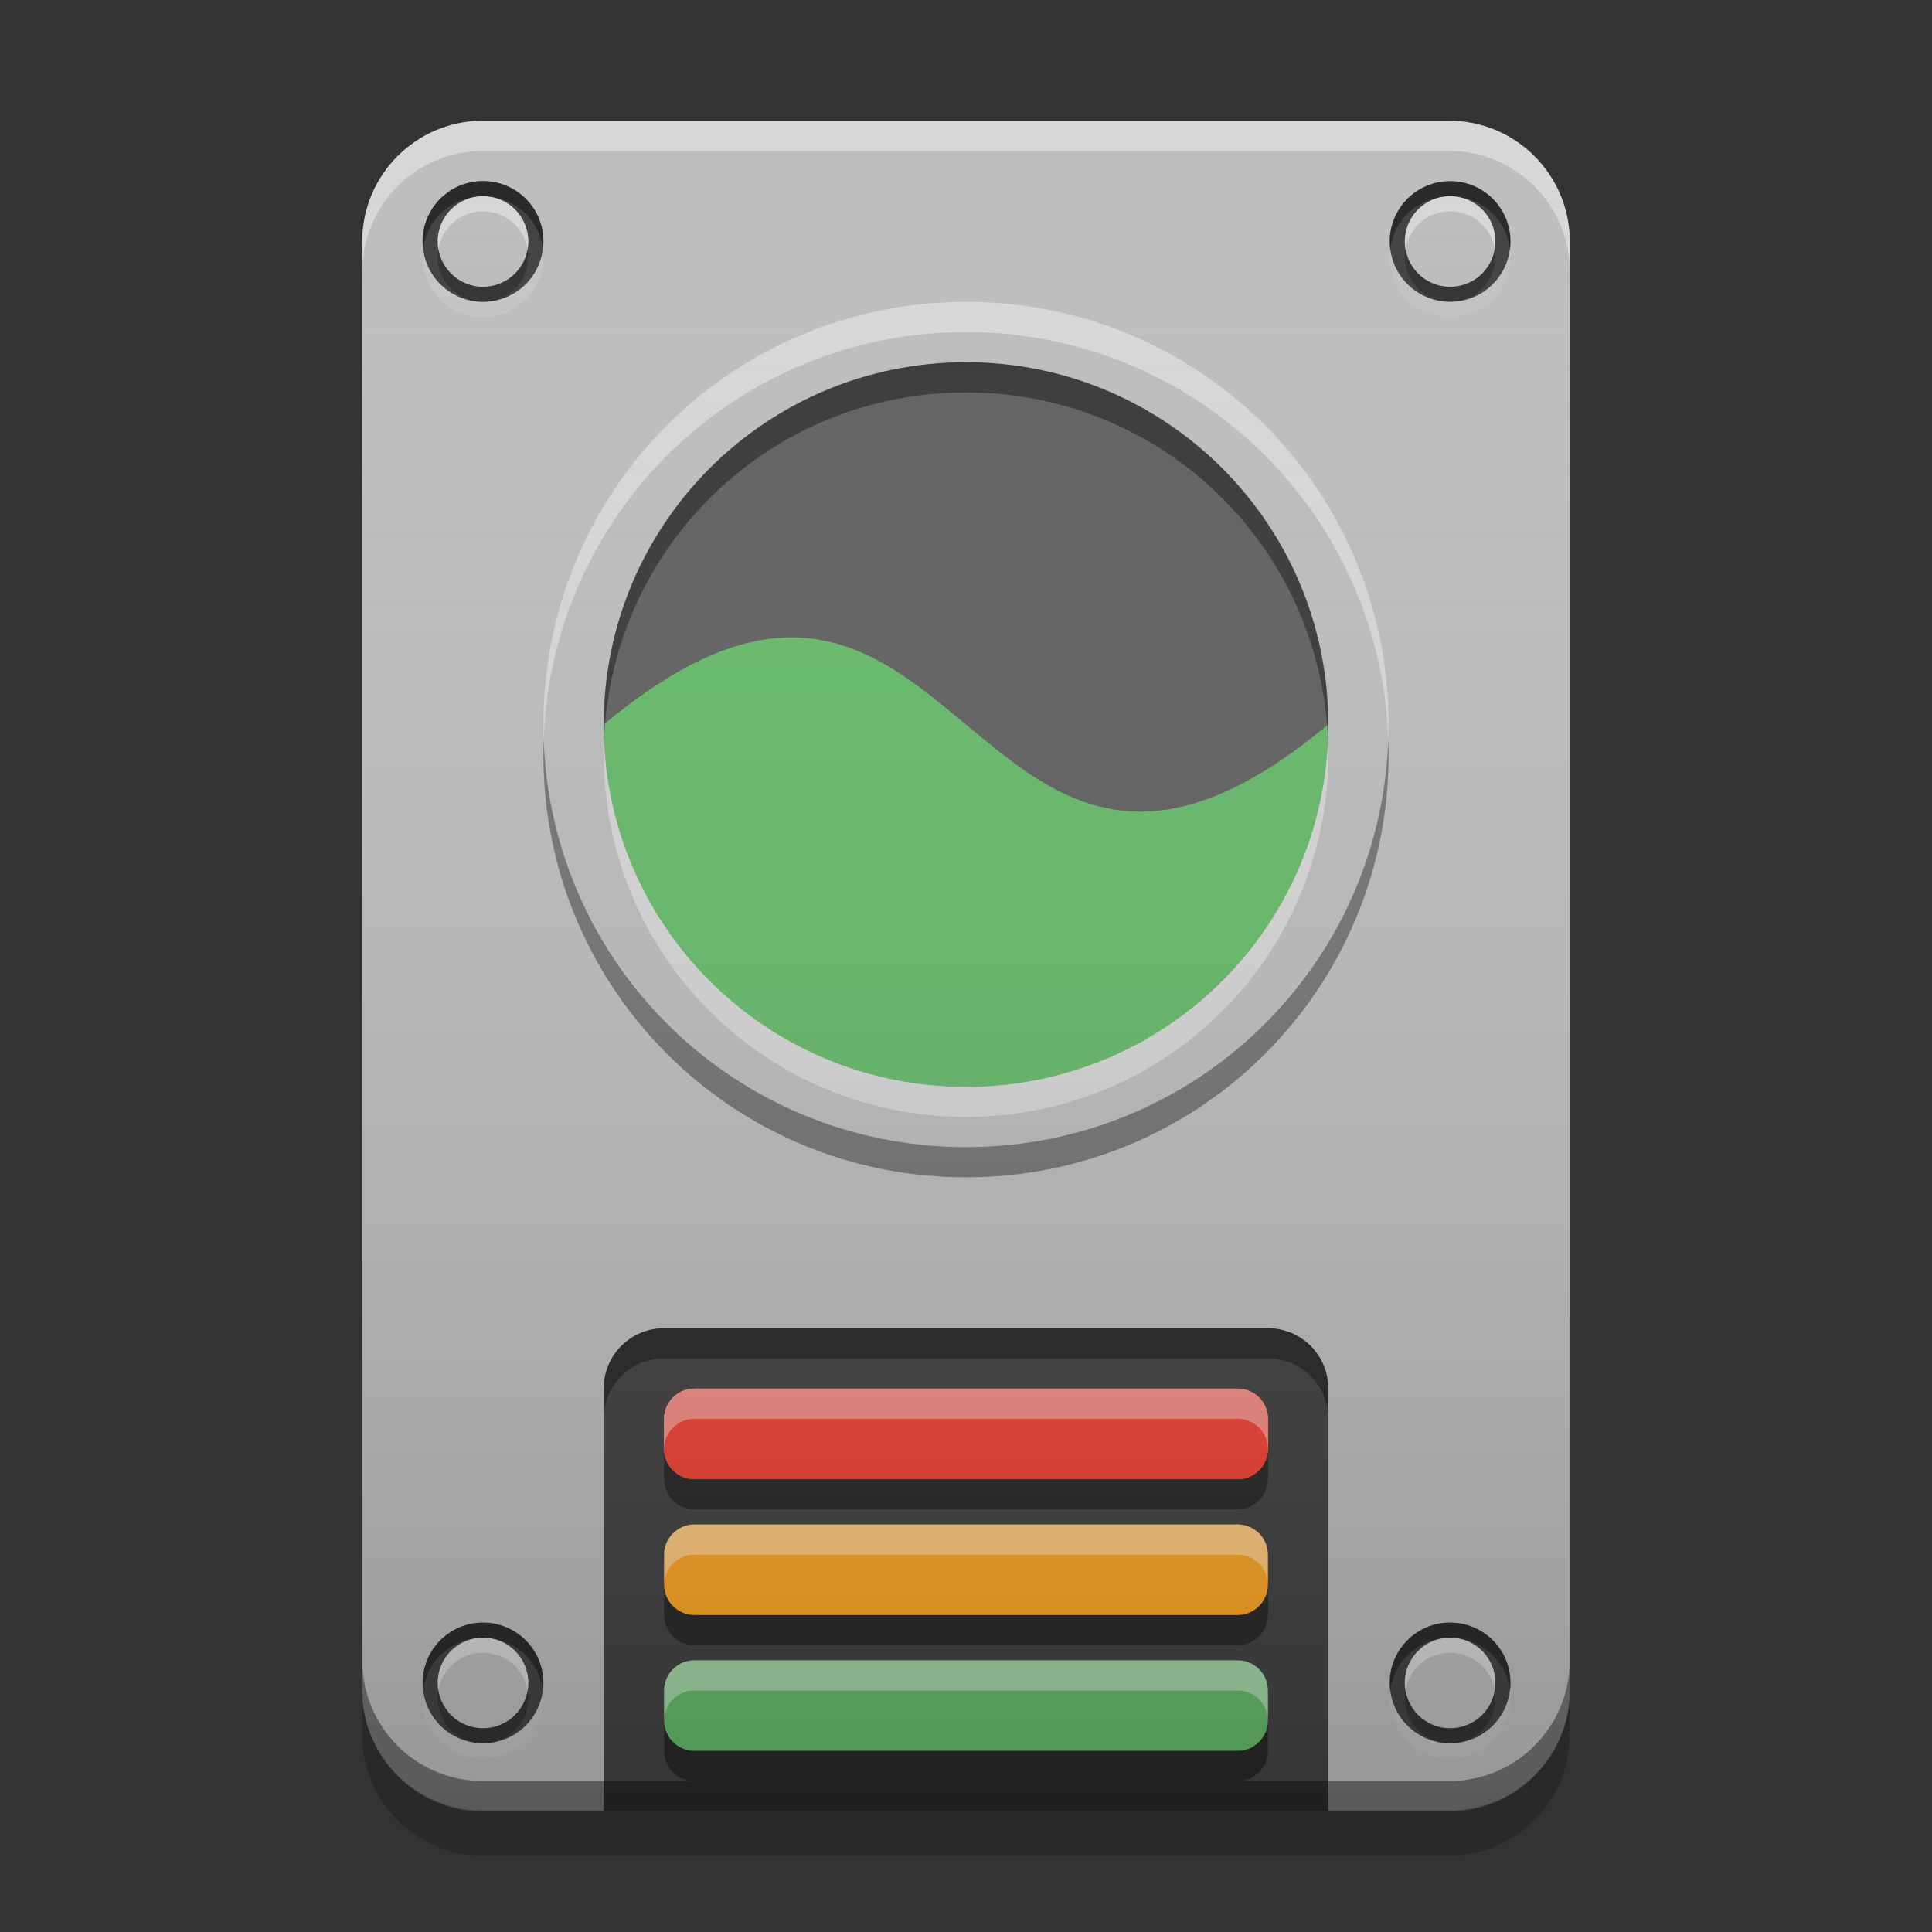 
<svg xmlns="http://www.w3.org/2000/svg" xmlns:xlink="http://www.w3.org/1999/xlink" width="48" height="48" viewBox="0 0 48 48" version="1.1">
<rect x="0" y="0" width="48" height="48" fill="#333333" stroke="none"/>
<defs>
<linearGradient id="linear0" gradientUnits="userSpaceOnUse" x1="8.467" y1="-199.125" x2="8.467" y2="-213.942" gradientTransform="matrix(2.835,0,0,2.835,0,609.449)">
<stop offset="0" style="stop-color:rgb(0%,0%,0%);stop-opacity:0.2;"/>
<stop offset="1" style="stop-color:rgb(100%,100%,100%);stop-opacity:0;"/>
</linearGradient>
</defs>
<g id="surface1">
<path style=" stroke:none;fill-rule:nonzero;fill:rgb(0%,0%,0%);fill-opacity:0.4;" d="M 16.5 33 C 15.668 33 15 33.668 15 34.5 L 15 45 L 33 45 L 33 34.5 C 33 33.668 32.332 33 31.5 33 Z M 16.5 33 "/>
<path style=" stroke:none;fill-rule:nonzero;fill:rgb(74.118%,74.118%,74.118%);fill-opacity:1;" d="M 12 3 L 36 3 C 37.656 3 39 4.344 39 6 L 39 42 C 39 43.656 37.656 45 36 45 L 12 45 C 10.344 45 9 43.656 9 42 L 9 6 C 9 4.344 10.344 3 12 3 Z M 12 3 "/>
<path style=" stroke:none;fill-rule:nonzero;fill:rgb(25.882%,25.882%,25.882%);fill-opacity:1;" d="M 16.5 33 C 15.668 33 15 33.668 15 34.5 L 15 45 L 33 45 L 33 34.5 C 33 33.668 32.332 33 31.5 33 Z M 16.5 33 "/>
<path style=" stroke:none;fill-rule:nonzero;fill:rgb(0%,0%,0%);fill-opacity:0.4;" d="M 16.5 33 C 15.668 33 15 33.668 15 34.5 L 15 35.25 C 15 34.418 15.668 33.75 16.5 33.75 L 31.5 33.75 C 32.332 33.75 33 34.418 33 35.25 L 33 34.5 C 33 33.668 32.332 33 31.5 33 Z M 16.5 33 "/>
<path style=" stroke:none;fill-rule:nonzero;fill:rgb(100%,65.49%,14.902%);fill-opacity:1;" d="M 17.25 34.5 L 30.75 34.5 C 31.164 34.5 31.5 34.836 31.5 35.25 L 31.5 36 C 31.5 36.414 31.164 36.75 30.75 36.75 L 17.25 36.75 C 16.836 36.75 16.5 36.414 16.5 36 L 16.5 35.25 C 16.5 34.836 16.836 34.5 17.25 34.5 Z M 17.25 34.5 "/>
<path style=" stroke:none;fill-rule:nonzero;fill:rgb(0%,0%,0%);fill-opacity:0.4;" d="M 16.5 36 L 16.5 36.75 C 16.5 37.164 16.836 37.5 17.25 37.5 L 30.75 37.5 C 31.164 37.5 31.5 37.164 31.5 36.75 L 31.5 36 C 31.5 36.414 31.164 36.75 30.75 36.75 L 17.25 36.75 C 16.836 36.75 16.5 36.414 16.5 36 Z M 16.5 36 "/>
<path style=" stroke:none;fill-rule:nonzero;fill:rgb(100%,100%,100%);fill-opacity:0.4;" d="M 31.5 36 L 31.5 35.25 C 31.5 34.836 31.164 34.5 30.75 34.5 L 17.25 34.5 C 16.836 34.5 16.5 34.836 16.5 35.25 L 16.5 36 C 16.5 35.586 16.836 35.25 17.25 35.25 L 30.75 35.25 C 31.164 35.25 31.5 35.586 31.5 36 Z M 31.5 36 "/>
<path style=" stroke:none;fill-rule:nonzero;fill:rgb(95.686%,26.275%,21.176%);fill-opacity:1;" d="M 17.25 34.5 L 30.75 34.5 C 31.164 34.5 31.5 34.836 31.5 35.25 L 31.5 36 C 31.5 36.414 31.164 36.75 30.75 36.75 L 17.25 36.75 C 16.836 36.75 16.5 36.414 16.5 36 L 16.5 35.25 C 16.5 34.836 16.836 34.5 17.25 34.5 Z M 17.25 34.5 "/>
<path style=" stroke:none;fill-rule:nonzero;fill:rgb(100%,100%,100%);fill-opacity:0.4;" d="M 31.5 36 L 31.5 35.25 C 31.5 34.836 31.164 34.5 30.75 34.5 L 17.25 34.5 C 16.836 34.5 16.5 34.836 16.5 35.25 L 16.5 36 C 16.5 35.586 16.836 35.25 17.25 35.25 L 30.75 35.25 C 31.164 35.25 31.5 35.586 31.5 36 Z M 31.5 36 "/>
<path style=" stroke:none;fill-rule:nonzero;fill:rgb(100%,65.49%,14.902%);fill-opacity:1;" d="M 17.25 37.875 L 30.75 37.875 C 31.164 37.875 31.5 38.211 31.5 38.625 L 31.5 39.375 C 31.5 39.789 31.164 40.125 30.75 40.125 L 17.25 40.125 C 16.836 40.125 16.5 39.789 16.5 39.375 L 16.5 38.625 C 16.5 38.211 16.836 37.875 17.25 37.875 Z M 17.25 37.875 "/>
<path style=" stroke:none;fill-rule:nonzero;fill:rgb(0%,0%,0%);fill-opacity:0.4;" d="M 16.5 39.375 L 16.5 40.125 C 16.5 40.539 16.836 40.875 17.25 40.875 L 30.75 40.875 C 31.164 40.875 31.5 40.539 31.5 40.125 L 31.5 39.375 C 31.5 39.789 31.164 40.125 30.75 40.125 L 17.25 40.125 C 16.836 40.125 16.5 39.789 16.5 39.375 Z M 16.5 39.375 "/>
<path style=" stroke:none;fill-rule:nonzero;fill:rgb(100%,100%,100%);fill-opacity:0.4;" d="M 31.5 39.375 L 31.5 38.625 C 31.5 38.211 31.164 37.875 30.75 37.875 L 17.25 37.875 C 16.836 37.875 16.5 38.211 16.5 38.625 L 16.5 39.375 C 16.5 38.961 16.836 38.625 17.25 38.625 L 30.75 38.625 C 31.164 38.625 31.5 38.961 31.5 39.375 Z M 31.5 39.375 "/>
<path style=" stroke:none;fill-rule:nonzero;fill:rgb(40%,73.333%,41.569%);fill-opacity:1;" d="M 17.25 41.25 L 30.75 41.25 C 31.164 41.25 31.5 41.586 31.5 42 L 31.5 42.75 C 31.5 43.164 31.164 43.5 30.75 43.5 L 17.25 43.5 C 16.836 43.5 16.5 43.164 16.5 42.75 L 16.5 42 C 16.5 41.586 16.836 41.25 17.25 41.25 Z M 17.25 41.25 "/>
<path style=" stroke:none;fill-rule:nonzero;fill:rgb(0%,0%,0%);fill-opacity:0.4;" d="M 16.5 42.75 L 16.5 43.5 C 16.5 43.914 16.836 44.25 17.25 44.25 L 30.75 44.25 C 31.164 44.25 31.5 43.914 31.5 43.5 L 31.5 42.75 C 31.5 43.164 31.164 43.5 30.75 43.5 L 17.25 43.5 C 16.836 43.5 16.5 43.164 16.5 42.75 Z M 16.5 42.75 "/>
<path style=" stroke:none;fill-rule:nonzero;fill:rgb(100%,100%,100%);fill-opacity:0.4;" d="M 31.5 42.75 L 31.5 42 C 31.5 41.586 31.164 41.25 30.75 41.25 L 17.25 41.25 C 16.836 41.25 16.5 41.586 16.5 42 L 16.5 42.75 C 16.5 42.336 16.836 42 17.25 42 L 30.75 42 C 31.164 42 31.5 42.336 31.5 42.75 Z M 31.5 42.75 "/>
<path style=" stroke:none;fill-rule:nonzero;fill:rgb(100%,100%,100%);fill-opacity:0.4;" d="M 12 3 C 10.34 3 9 4.34 9 6 L 9 6.75 C 9 5.09 10.34 3.75 12 3.75 L 36 3.75 C 37.66 3.75 39 5.09 39 6.75 L 39 6 C 39 4.34 37.66 3 36 3 Z M 12 3 "/>
<path style=" stroke:none;fill-rule:nonzero;fill:rgb(0%,0%,0%);fill-opacity:0.4;" d="M 12 45 C 10.34 45 9 43.66 9 42 L 9 41.25 C 9 42.91 10.34 44.25 12 44.25 L 36 44.25 C 37.66 44.25 39 42.91 39 41.25 L 39 42 C 39 43.66 37.66 45 36 45 Z M 12 45 "/>
<path style=" stroke:none;fill-rule:nonzero;fill:rgb(0%,0%,0%);fill-opacity:0.2;" d="M 9 41.977 L 9 43.102 C 9 44.762 10.34 46.102 12 46.102 L 36 46.102 C 37.66 46.102 39 44.762 39 43.102 L 39 41.977 C 39 43.637 37.66 44.977 36 44.977 L 12 44.977 C 10.34 44.977 9 43.637 9 41.977 Z M 9 41.977 "/>
<path style=" stroke:none;fill-rule:nonzero;fill:rgb(74.118%,74.118%,74.118%);fill-opacity:1;" d="M 24 7.5 C 29.801 7.5 34.5 12.199 34.5 18 C 34.5 23.801 29.801 28.5 24 28.5 C 18.199 28.5 13.5 23.801 13.5 18 C 13.5 12.199 18.199 7.5 24 7.5 Z M 24 7.5 "/>
<path style=" stroke:none;fill-rule:nonzero;fill:rgb(100%,100%,100%);fill-opacity:0.4;" d="M 24 7.5 C 18.184 7.5 13.5 12.184 13.5 18 C 13.5 18.125 13.504 18.25 13.508 18.375 C 13.703 12.734 18.309 8.25 24 8.25 C 29.691 8.25 34.297 12.734 34.492 18.375 C 34.496 18.25 34.5 18.125 34.5 18 C 34.5 12.184 29.816 7.5 24 7.5 Z M 24 7.5 "/>
<path style=" stroke:none;fill-rule:nonzero;fill:rgb(3.922%,3.922%,3.922%);fill-opacity:0.4;" d="M 24 29.25 C 18.184 29.25 13.5 24.566 13.5 18.75 C 13.5 18.625 13.504 18.5 13.508 18.375 C 13.703 24.016 18.309 28.5 24 28.5 C 29.691 28.5 34.297 24.016 34.492 18.375 C 34.496 18.5 34.5 18.625 34.5 18.75 C 34.5 24.566 29.816 29.25 24 29.25 Z M 24 29.25 "/>
<path style=" stroke:none;fill-rule:nonzero;fill:rgb(100%,100%,100%);fill-opacity:0.4;" d="M 12 4.5 C 12.828 4.5 13.5 5.172 13.5 6 C 13.5 6.828 12.828 7.5 12 7.5 C 11.172 7.5 10.5 6.828 10.5 6 C 10.5 5.172 11.172 4.5 12 4.5 Z M 12 4.5 "/>
<path style=" stroke:none;fill-rule:nonzero;fill:rgb(25.882%,25.882%,25.882%);fill-opacity:0.996;" d="M 12 4.5 C 12.828 4.5 13.5 5.172 13.5 6 C 13.5 6.828 12.828 7.5 12 7.5 C 11.172 7.5 10.5 6.828 10.5 6 C 10.5 5.172 11.172 4.5 12 4.5 Z M 12 4.5 "/>
<path style=" stroke:none;fill-rule:nonzero;fill:rgb(38.039%,38.039%,38.039%);fill-opacity:0.882;" d="M 12 4.875 C 12.621 4.875 13.125 5.379 13.125 6 C 13.125 6.621 12.621 7.125 12 7.125 C 11.379 7.125 10.875 6.621 10.875 6 C 10.875 5.379 11.379 4.875 12 4.875 Z M 12 4.875 "/>
<path style=" stroke:none;fill-rule:nonzero;fill:rgb(38.039%,38.039%,38.039%);fill-opacity:0.996;" d="M 12 4.875 C 12.621 4.875 13.125 5.379 13.125 6 C 13.125 6.621 12.621 7.125 12 7.125 C 11.379 7.125 10.875 6.621 10.875 6 C 10.875 5.379 11.379 4.875 12 4.875 Z M 12 4.875 "/>
<path style=" stroke:none;fill-rule:nonzero;fill:rgb(100%,100%,100%);fill-opacity:0.4;" d="M 11.973 4.875 C 11.359 4.891 10.875 5.387 10.875 6 C 10.875 6.062 10.883 6.125 10.891 6.188 C 10.98 5.656 11.441 5.25 12 5.25 C 12.559 5.25 13.02 5.656 13.109 6.188 C 13.117 6.125 13.125 6.062 13.125 6 C 13.125 5.375 12.625 4.875 12 4.875 C 11.992 4.875 11.98 4.875 11.973 4.875 Z M 11.973 4.875 "/>
<path style=" stroke:none;fill-rule:nonzero;fill:rgb(9.804%,9.804%,9.804%);fill-opacity:0.4;" d="M 11.973 7.5 C 11.359 7.484 10.875 6.988 10.875 6.375 C 10.875 6.312 10.883 6.25 10.891 6.188 C 10.98 6.723 11.441 7.125 12 7.125 C 12.559 7.125 13.02 6.723 13.109 6.188 C 13.117 6.25 13.125 6.312 13.125 6.375 C 13.125 7 12.625 7.5 12 7.5 C 11.988 7.5 11.98 7.5 11.969 7.5 Z M 11.973 7.5 "/>
<path style=" stroke:none;fill-rule:nonzero;fill:rgb(0%,0%,0%);fill-opacity:0.4;" d="M 11.961 4.5 C 11.148 4.52 10.5 5.184 10.5 6 C 10.5 6.062 10.504 6.125 10.512 6.188 C 10.602 5.445 11.234 4.875 12 4.875 C 12.766 4.875 13.398 5.445 13.488 6.188 C 13.496 6.125 13.5 6.062 13.5 6 C 13.5 5.168 12.832 4.5 12 4.5 C 11.988 4.5 11.973 4.5 11.961 4.5 Z M 11.961 4.5 "/>
<path style=" stroke:none;fill-rule:nonzero;fill:rgb(80%,80%,80%);fill-opacity:0.4;" d="M 11.961 7.875 C 11.148 7.855 10.5 7.191 10.5 6.375 C 10.5 6.312 10.504 6.25 10.512 6.188 C 10.602 6.93 11.234 7.5 12 7.5 C 12.766 7.5 13.398 6.93 13.488 6.188 C 13.496 6.25 13.5 6.312 13.5 6.375 C 13.5 7.207 12.832 7.875 12 7.875 C 11.988 7.875 11.973 7.875 11.961 7.875 Z M 11.961 7.875 "/>
<path style=" stroke:none;fill-rule:nonzero;fill:rgb(100%,100%,100%);fill-opacity:0.4;" d="M 12 4.5 C 12.828 4.5 13.5 5.172 13.5 6 C 13.5 6.828 12.828 7.5 12 7.5 C 11.172 7.5 10.5 6.828 10.5 6 C 10.5 5.172 11.172 4.5 12 4.5 Z M 12 4.5 "/>
<path style=" stroke:none;fill-rule:nonzero;fill:rgb(25.882%,25.882%,25.882%);fill-opacity:0.996;" d="M 12 4.5 C 12.828 4.5 13.5 5.172 13.5 6 C 13.5 6.828 12.828 7.5 12 7.5 C 11.172 7.5 10.5 6.828 10.5 6 C 10.5 5.172 11.172 4.5 12 4.5 Z M 12 4.5 "/>
<path style=" stroke:none;fill-rule:nonzero;fill:rgb(38.039%,38.039%,38.039%);fill-opacity:0.882;" d="M 12 4.875 C 12.621 4.875 13.125 5.379 13.125 6 C 13.125 6.621 12.621 7.125 12 7.125 C 11.379 7.125 10.875 6.621 10.875 6 C 10.875 5.379 11.379 4.875 12 4.875 Z M 12 4.875 "/>
<path style=" stroke:none;fill-rule:nonzero;fill:rgb(74.118%,74.118%,74.118%);fill-opacity:0.996;" d="M 12 4.875 C 12.621 4.875 13.125 5.379 13.125 6 C 13.125 6.621 12.621 7.125 12 7.125 C 11.379 7.125 10.875 6.621 10.875 6 C 10.875 5.379 11.379 4.875 12 4.875 Z M 12 4.875 "/>
<path style=" stroke:none;fill-rule:nonzero;fill:rgb(100%,100%,100%);fill-opacity:0.4;" d="M 11.973 4.875 C 11.359 4.891 10.875 5.387 10.875 6 C 10.875 6.062 10.883 6.125 10.891 6.188 C 10.98 5.656 11.441 5.25 12 5.25 C 12.559 5.25 13.02 5.656 13.109 6.188 C 13.117 6.125 13.125 6.062 13.125 6 C 13.125 5.375 12.625 4.875 12 4.875 C 11.992 4.875 11.98 4.875 11.973 4.875 Z M 11.973 4.875 "/>
<path style=" stroke:none;fill-rule:nonzero;fill:rgb(9.804%,9.804%,9.804%);fill-opacity:0.4;" d="M 11.973 7.5 C 11.359 7.484 10.875 6.988 10.875 6.375 C 10.875 6.312 10.883 6.25 10.891 6.188 C 10.98 6.723 11.441 7.125 12 7.125 C 12.559 7.125 13.02 6.723 13.109 6.188 C 13.117 6.25 13.125 6.312 13.125 6.375 C 13.125 7 12.625 7.5 12 7.5 C 11.988 7.5 11.98 7.5 11.969 7.5 Z M 11.973 7.5 "/>
<path style=" stroke:none;fill-rule:nonzero;fill:rgb(0%,0%,0%);fill-opacity:0.4;" d="M 11.961 4.5 C 11.148 4.52 10.5 5.184 10.5 6 C 10.5 6.062 10.504 6.125 10.512 6.188 C 10.602 5.445 11.234 4.875 12 4.875 C 12.766 4.875 13.398 5.445 13.488 6.188 C 13.496 6.125 13.5 6.062 13.5 6 C 13.5 5.168 12.832 4.5 12 4.5 C 11.988 4.5 11.973 4.5 11.961 4.5 Z M 11.961 4.5 "/>
<path style=" stroke:none;fill-rule:nonzero;fill:rgb(80%,80%,80%);fill-opacity:0.4;" d="M 11.961 7.875 C 11.148 7.855 10.5 7.191 10.5 6.375 C 10.5 6.312 10.504 6.25 10.512 6.188 C 10.602 6.93 11.234 7.5 12 7.5 C 12.766 7.5 13.398 6.93 13.488 6.188 C 13.496 6.25 13.5 6.312 13.5 6.375 C 13.5 7.207 12.832 7.875 12 7.875 C 11.988 7.875 11.973 7.875 11.961 7.875 Z M 11.961 7.875 "/>
<path style=" stroke:none;fill-rule:nonzero;fill:rgb(100%,100%,100%);fill-opacity:0.4;" d="M 36.027 4.5 C 36.859 4.5 37.527 5.172 37.527 6 C 37.527 6.828 36.859 7.5 36.027 7.5 C 35.199 7.5 34.527 6.828 34.527 6 C 34.527 5.172 35.199 4.5 36.027 4.5 Z M 36.027 4.5 "/>
<path style=" stroke:none;fill-rule:nonzero;fill:rgb(25.882%,25.882%,25.882%);fill-opacity:0.996;" d="M 36.027 4.5 C 36.859 4.5 37.527 5.172 37.527 6 C 37.527 6.828 36.859 7.5 36.027 7.5 C 35.199 7.5 34.527 6.828 34.527 6 C 34.527 5.172 35.199 4.5 36.027 4.5 Z M 36.027 4.5 "/>
<path style=" stroke:none;fill-rule:nonzero;fill:rgb(38.039%,38.039%,38.039%);fill-opacity:0.882;" d="M 36.027 4.875 C 36.652 4.875 37.152 5.379 37.152 6 C 37.152 6.621 36.652 7.125 36.027 7.125 C 35.406 7.125 34.902 6.621 34.902 6 C 34.902 5.379 35.406 4.875 36.027 4.875 Z M 36.027 4.875 "/>
<path style=" stroke:none;fill-rule:nonzero;fill:rgb(74.118%,74.118%,74.118%);fill-opacity:0.996;" d="M 36.027 4.875 C 36.652 4.875 37.152 5.379 37.152 6 C 37.152 6.621 36.652 7.125 36.027 7.125 C 35.406 7.125 34.902 6.621 34.902 6 C 34.902 5.379 35.406 4.875 36.027 4.875 Z M 36.027 4.875 "/>
<path style=" stroke:none;fill-rule:nonzero;fill:rgb(100%,100%,100%);fill-opacity:0.4;" d="M 36 4.875 C 35.391 4.891 34.902 5.387 34.902 6 C 34.902 6.062 34.91 6.125 34.922 6.188 C 35.008 5.656 35.469 5.25 36.027 5.25 C 36.59 5.25 37.051 5.656 37.137 6.188 C 37.148 6.125 37.152 6.062 37.152 6 C 37.152 5.375 36.652 4.875 36.027 4.875 C 36.02 4.875 36.008 4.875 36 4.875 Z M 36 4.875 "/>
<path style=" stroke:none;fill-rule:nonzero;fill:rgb(9.804%,9.804%,9.804%);fill-opacity:0.4;" d="M 36 7.5 C 35.391 7.484 34.902 6.988 34.902 6.375 C 34.902 6.312 34.91 6.25 34.922 6.188 C 35.008 6.723 35.469 7.125 36.027 7.125 C 36.59 7.125 37.051 6.723 37.137 6.188 C 37.148 6.25 37.152 6.312 37.152 6.375 C 37.152 7 36.652 7.5 36.027 7.5 C 36.02 7.5 36.008 7.5 36 7.5 Z M 36 7.5 "/>
<path style=" stroke:none;fill-rule:nonzero;fill:rgb(0%,0%,0%);fill-opacity:0.4;" d="M 35.988 4.5 C 35.176 4.52 34.527 5.184 34.527 6 C 34.527 6.062 34.535 6.125 34.543 6.188 C 34.633 5.445 35.262 4.875 36.027 4.875 C 36.797 4.875 37.426 5.445 37.516 6.188 C 37.523 6.125 37.527 6.062 37.527 6 C 37.527 5.168 36.859 4.5 36.027 4.5 C 36.016 4.5 36.004 4.5 35.988 4.5 Z M 35.988 4.5 "/>
<path style=" stroke:none;fill-rule:nonzero;fill:rgb(80%,80%,80%);fill-opacity:0.4;" d="M 35.988 7.875 C 35.176 7.855 34.527 7.191 34.527 6.375 C 34.527 6.312 34.535 6.25 34.539 6.188 C 34.633 6.93 35.262 7.5 36.027 7.5 C 36.797 7.5 37.426 6.93 37.516 6.188 C 37.523 6.25 37.527 6.312 37.527 6.375 C 37.527 7.207 36.859 7.875 36.027 7.875 C 36.016 7.875 36.004 7.875 35.988 7.875 Z M 35.988 7.875 "/>
<path style=" stroke:none;fill-rule:nonzero;fill:rgb(100%,100%,100%);fill-opacity:0.4;" d="M 12 40.312 C 12.828 40.312 13.5 40.984 13.5 41.812 C 13.5 42.641 12.828 43.312 12 43.312 C 11.172 43.312 10.5 42.641 10.5 41.812 C 10.5 40.984 11.172 40.312 12 40.312 Z M 12 40.312 "/>
<path style=" stroke:none;fill-rule:nonzero;fill:rgb(25.882%,25.882%,25.882%);fill-opacity:0.996;" d="M 12 40.312 C 12.828 40.312 13.5 40.984 13.5 41.812 C 13.5 42.641 12.828 43.312 12 43.312 C 11.172 43.312 10.5 42.641 10.5 41.812 C 10.5 40.984 11.172 40.312 12 40.312 Z M 12 40.312 "/>
<path style=" stroke:none;fill-rule:nonzero;fill:rgb(38.039%,38.039%,38.039%);fill-opacity:0.882;" d="M 12 40.688 C 12.621 40.688 13.125 41.191 13.125 41.812 C 13.125 42.434 12.621 42.938 12 42.938 C 11.379 42.938 10.875 42.434 10.875 41.812 C 10.875 41.191 11.379 40.688 12 40.688 Z M 12 40.688 "/>
<path style=" stroke:none;fill-rule:nonzero;fill:rgb(74.118%,74.118%,74.118%);fill-opacity:0.996;" d="M 12 40.688 C 12.621 40.688 13.125 41.191 13.125 41.812 C 13.125 42.434 12.621 42.938 12 42.938 C 11.379 42.938 10.875 42.434 10.875 41.812 C 10.875 41.191 11.379 40.688 12 40.688 Z M 12 40.688 "/>
<path style=" stroke:none;fill-rule:nonzero;fill:rgb(100%,100%,100%);fill-opacity:0.4;" d="M 11.973 40.688 C 11.359 40.703 10.875 41.199 10.875 41.812 C 10.875 41.875 10.883 41.938 10.891 42 C 10.98 41.465 11.441 41.062 12 41.062 C 12.559 41.062 13.02 41.465 13.109 42 C 13.117 41.938 13.125 41.875 13.125 41.812 C 13.125 41.188 12.625 40.688 12 40.688 C 11.992 40.688 11.98 40.688 11.973 40.688 Z M 11.973 40.688 "/>
<path style=" stroke:none;fill-rule:nonzero;fill:rgb(9.804%,9.804%,9.804%);fill-opacity:0.4;" d="M 11.973 43.312 C 11.359 43.297 10.875 42.801 10.875 42.188 C 10.875 42.125 10.883 42.062 10.891 42 C 10.98 42.531 11.441 42.938 12 42.938 C 12.559 42.938 13.02 42.531 13.109 42 C 13.117 42.062 13.125 42.125 13.125 42.188 C 13.125 42.812 12.625 43.312 12 43.312 C 11.988 43.312 11.98 43.312 11.969 43.312 Z M 11.973 43.312 "/>
<path style=" stroke:none;fill-rule:nonzero;fill:rgb(0%,0%,0%);fill-opacity:0.4;" d="M 11.961 40.312 C 11.148 40.332 10.5 40.996 10.5 41.812 C 10.5 41.875 10.504 41.938 10.512 42 C 10.602 41.258 11.234 40.688 12 40.688 C 12.766 40.688 13.398 41.258 13.488 42 C 13.496 41.938 13.5 41.875 13.5 41.812 C 13.5 40.98 12.832 40.312 12 40.312 C 11.988 40.312 11.973 40.312 11.961 40.312 Z M 11.961 40.312 "/>
<path style=" stroke:none;fill-rule:nonzero;fill:rgb(80%,80%,80%);fill-opacity:0.4;" d="M 11.961 43.688 C 11.148 43.668 10.5 43.004 10.5 42.188 C 10.5 42.125 10.504 42.062 10.512 42 C 10.602 42.742 11.234 43.312 12 43.312 C 12.766 43.312 13.398 42.742 13.488 42 C 13.496 42.062 13.5 42.125 13.5 42.188 C 13.5 43.02 12.832 43.688 12 43.688 C 11.988 43.688 11.973 43.688 11.961 43.688 Z M 11.961 43.688 "/>
<path style=" stroke:none;fill-rule:nonzero;fill:rgb(100%,100%,100%);fill-opacity:0.4;" d="M 36.027 40.312 C 36.859 40.312 37.527 40.984 37.527 41.812 C 37.527 42.641 36.859 43.312 36.027 43.312 C 35.199 43.312 34.527 42.641 34.527 41.812 C 34.527 40.984 35.199 40.312 36.027 40.312 Z M 36.027 40.312 "/>
<path style=" stroke:none;fill-rule:nonzero;fill:rgb(25.882%,25.882%,25.882%);fill-opacity:0.996;" d="M 36.027 40.312 C 36.859 40.312 37.527 40.984 37.527 41.812 C 37.527 42.641 36.859 43.312 36.027 43.312 C 35.199 43.312 34.527 42.641 34.527 41.812 C 34.527 40.984 35.199 40.312 36.027 40.312 Z M 36.027 40.312 "/>
<path style=" stroke:none;fill-rule:nonzero;fill:rgb(38.039%,38.039%,38.039%);fill-opacity:0.882;" d="M 36.027 40.688 C 36.652 40.688 37.152 41.191 37.152 41.812 C 37.152 42.434 36.652 42.938 36.027 42.938 C 35.406 42.938 34.902 42.434 34.902 41.812 C 34.902 41.191 35.406 40.688 36.027 40.688 Z M 36.027 40.688 "/>
<path style=" stroke:none;fill-rule:nonzero;fill:rgb(74.118%,74.118%,74.118%);fill-opacity:0.996;" d="M 36.027 40.688 C 36.652 40.688 37.152 41.191 37.152 41.812 C 37.152 42.434 36.652 42.938 36.027 42.938 C 35.406 42.938 34.902 42.434 34.902 41.812 C 34.902 41.191 35.406 40.688 36.027 40.688 Z M 36.027 40.688 "/>
<path style=" stroke:none;fill-rule:nonzero;fill:rgb(100%,100%,100%);fill-opacity:0.4;" d="M 36 40.688 C 35.391 40.703 34.902 41.199 34.902 41.812 C 34.902 41.875 34.91 41.938 34.922 42 C 35.008 41.465 35.469 41.062 36.027 41.062 C 36.59 41.062 37.051 41.465 37.137 42 C 37.148 41.938 37.152 41.875 37.152 41.812 C 37.152 41.188 36.652 40.688 36.027 40.688 C 36.02 40.688 36.008 40.688 36 40.688 Z M 36 40.688 "/>
<path style=" stroke:none;fill-rule:nonzero;fill:rgb(9.804%,9.804%,9.804%);fill-opacity:0.4;" d="M 36 43.312 C 35.391 43.297 34.902 42.801 34.902 42.188 C 34.902 42.125 34.91 42.062 34.922 42 C 35.008 42.531 35.469 42.938 36.027 42.938 C 36.59 42.938 37.051 42.531 37.137 42 C 37.148 42.062 37.152 42.125 37.152 42.188 C 37.152 42.812 36.652 43.312 36.027 43.312 C 36.02 43.312 36.008 43.312 36 43.312 Z M 36 43.312 "/>
<path style=" stroke:none;fill-rule:nonzero;fill:rgb(0%,0%,0%);fill-opacity:0.4;" d="M 35.988 40.312 C 35.176 40.332 34.527 40.996 34.527 41.812 C 34.527 41.875 34.535 41.938 34.543 42 C 34.633 41.258 35.262 40.688 36.027 40.688 C 36.797 40.688 37.426 41.258 37.516 42 C 37.523 41.938 37.527 41.875 37.527 41.812 C 37.527 40.98 36.859 40.312 36.027 40.312 C 36.016 40.312 36.004 40.312 35.988 40.312 Z M 35.988 40.312 "/>
<path style=" stroke:none;fill-rule:nonzero;fill:rgb(80%,80%,80%);fill-opacity:0.4;" d="M 35.988 43.688 C 35.176 43.668 34.527 43.004 34.527 42.188 C 34.527 42.125 34.535 42.062 34.539 42 C 34.633 42.742 35.262 43.312 36.027 43.312 C 36.797 43.312 37.426 42.742 37.516 42 C 37.523 42.062 37.527 42.125 37.527 42.188 C 37.527 43.02 36.859 43.688 36.027 43.688 C 36.016 43.688 36.004 43.688 35.988 43.688 Z M 35.988 43.688 "/>
<path style=" stroke:none;fill-rule:nonzero;fill:rgb(38.039%,38.039%,38.039%);fill-opacity:1;" d="M 24 9 C 28.969 9 33 13.031 33 18 C 33 22.969 28.969 27 24 27 C 19.031 27 15 22.969 15 18 C 15 13.031 19.031 9 24 9 Z M 24 9 "/>
<path style=" stroke:none;fill-rule:nonzero;fill:rgb(40%,73.333%,41.569%);fill-opacity:1;" d="M 19.664 15.836 C 18.395 15.836 16.898 16.418 15 18 C 15 22.984 19.016 27 24 27 C 28.984 27 33 22.984 33 18 C 25.898 23.918 24.398 15.828 19.664 15.836 Z M 19.664 15.836 "/>
<path style=" stroke:none;fill-rule:nonzero;fill:rgb(0%,0%,0%);fill-opacity:0.4;" d="M 24 9 C 19.016 9 15 13.016 15 18 C 15 18.125 15.004 18.25 15.008 18.375 C 15.203 13.562 19.141 9.75 24 9.75 C 28.859 9.75 32.797 13.562 32.992 18.375 C 32.996 18.25 33 18.125 33 18 C 33 13.016 28.984 9 24 9 Z M 24 9 "/>
<path style=" stroke:none;fill-rule:nonzero;fill:rgb(99.608%,99.608%,99.608%);fill-opacity:0.4;" d="M 24 27.75 C 19.016 27.75 15 23.734 15 18.75 C 15 18.625 15.004 18.5 15.008 18.375 C 15.203 23.188 19.141 27 24 27 C 28.859 27 32.797 23.188 32.992 18.375 C 32.996 18.5 33 18.625 33 18.75 C 33 23.734 28.984 27.75 24 27.75 Z M 24 27.75 "/>
<path style=" stroke:none;fill-rule:nonzero;fill:url(#linear0);" d="M 12 3 L 36 3 C 37.656 3 39 4.344 39 6 L 39 42 C 39 43.656 37.656 45 36 45 L 12 45 C 10.344 45 9 43.656 9 42 L 9 6 C 9 4.344 10.344 3 12 3 Z M 12 3 "/>
</g>
</svg>
